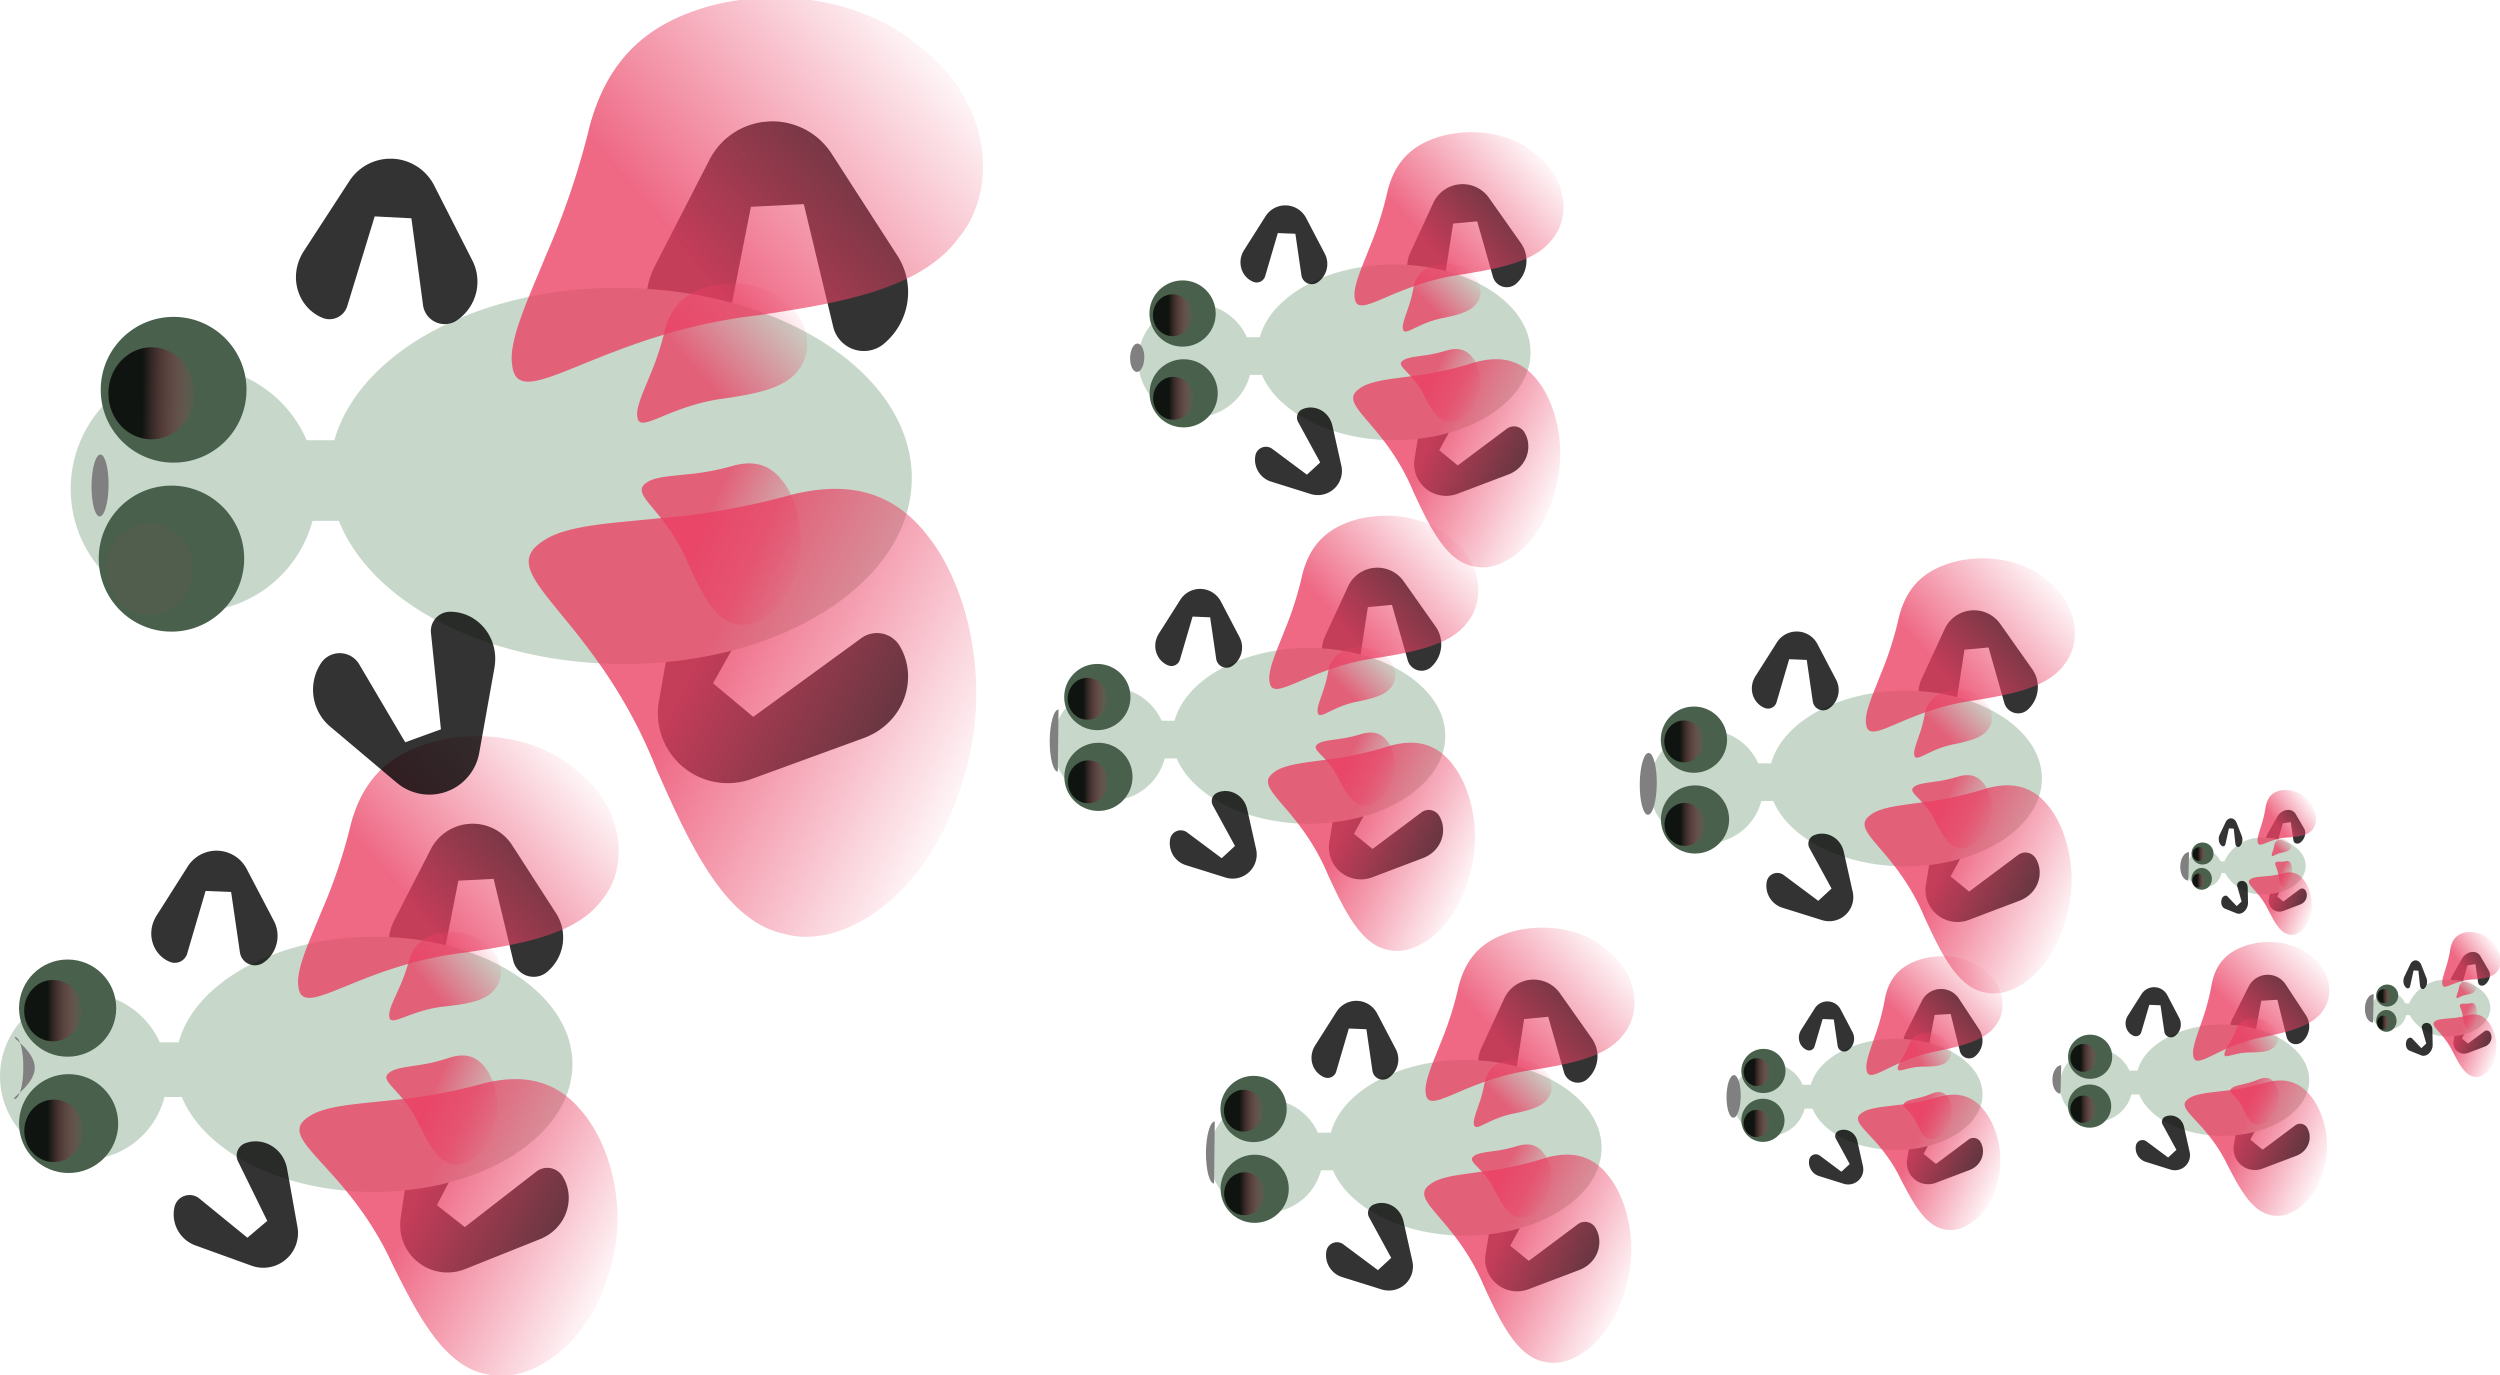 <svg id="Ebene_1" data-name="Ebene 1" xmlns="http://www.w3.org/2000/svg" xmlns:xlink="http://www.w3.org/1999/xlink" viewBox="0 0 176 96.8"><defs><style>.cls-1{fill:#49604c;}.cls-2{fill:url(#Unbenannter_Verlauf_148);}.cls-3{opacity:0.8;}.cls-4{fill:url(#apple-red);}.cls-5{fill:#c7d8ca;}.cls-6{fill:url(#Unbenannter_Verlauf_148-2);}.cls-7{fill:url(#Unbenannter_Verlauf_148-3);}.cls-8{fill:url(#Unbenannter_Verlauf_148-4);}.cls-9{fill:url(#Unbenannter_Verlauf_148-5);}.cls-10{fill:url(#Unbenannter_Verlauf_148-6);}.cls-11{fill:url(#Unbenannter_Verlauf_148-7);}.cls-12{fill:url(#Unbenannter_Verlauf_148-8);}.cls-13{fill:url(#Unbenannter_Verlauf_148-9);}.cls-14{fill:url(#Unbenannter_Verlauf_148-10);}.cls-15{fill:url(#Unbenannter_Verlauf_148-11);}.cls-16{fill:gray;}</style><linearGradient id="Unbenannter_Verlauf_148" x1="16289.45" y1="16522.45" x2="16307.86" y2="16522.45" gradientTransform="translate(16309.5 16538.82) rotate(180)" gradientUnits="userSpaceOnUse"><stop offset="0" stop-color="#ea3f63" stop-opacity="0.05"/><stop offset="0.6" stop-opacity="0.79"/></linearGradient><linearGradient id="apple-red" y1="38.14" x2="110.87" y2="38.14" gradientUnits="userSpaceOnUse"><stop offset="0" stop-color="#ea3f63" stop-opacity="0.05"/><stop offset="0.6" stop-color="#ea3f63" stop-opacity="0.79"/></linearGradient><linearGradient id="Unbenannter_Verlauf_148-2" x1="70.56" y1="300.78" x2="74.7" y2="300.78" gradientTransform="translate(76.41 380.39) rotate(180)" xlink:href="#Unbenannter_Verlauf_148"/><linearGradient id="Unbenannter_Verlauf_148-3" x1="-1.61" y1="325.35" x2="1.23" y2="325.35" gradientTransform="translate(76.41 380.39) rotate(180)" xlink:href="#Unbenannter_Verlauf_148"/><linearGradient id="Unbenannter_Verlauf_148-4" x1="-43.61" y1="322.35" x2="-40.77" y2="322.35" gradientTransform="translate(76.41 380.39) rotate(180)" xlink:href="#Unbenannter_Verlauf_148"/><linearGradient id="Unbenannter_Verlauf_148-5" x1="-48.14" y1="301.3" x2="-46.34" y2="301.3" gradientTransform="translate(76.41 380.39) rotate(180)" xlink:href="#Unbenannter_Verlauf_148"/><linearGradient id="Unbenannter_Verlauf_148-6" x1="-71.14" y1="302.3" x2="-69.34" y2="302.3" gradientTransform="translate(76.41 380.39) rotate(180)" xlink:href="#Unbenannter_Verlauf_148"/><linearGradient id="Unbenannter_Verlauf_148-7" x1="-78.8" y1="318.4" x2="-77.94" y2="318.4" gradientTransform="translate(76.41 380.39) rotate(180)" xlink:href="#Unbenannter_Verlauf_148"/><linearGradient id="Unbenannter_Verlauf_148-8" x1="-91.8" y1="308.4" x2="-90.94" y2="308.4" gradientTransform="translate(76.41 380.39) rotate(180)" xlink:href="#Unbenannter_Verlauf_148"/><linearGradient id="Unbenannter_Verlauf_148-9" x1="-12.61" y1="296.35" x2="-9.77" y2="296.35" gradientTransform="translate(76.41 380.39) rotate(180)" xlink:href="#Unbenannter_Verlauf_148"/><linearGradient id="Unbenannter_Verlauf_148-10" x1="-7.61" y1="352.35" x2="-4.77" y2="352.35" gradientTransform="translate(76.41 380.39) rotate(180)" xlink:href="#Unbenannter_Verlauf_148"/><linearGradient id="Unbenannter_Verlauf_148-11" x1="8217.83" y1="8481.7" x2="8225.72" y2="8481.7" gradientTransform="translate(-6491.5 6382.41) rotate(-90) scale(0.77)" xlink:href="#Unbenannter_Verlauf_148"/><symbol id="leg" data-name="leg" viewBox="0 0 55.56 50.48"><path class="cls-3" d="M16,7,2.35,28.52C-2.66,36.44.8,46.1,8.43,49a5.69,5.69,0,0,0,7.39-3.8l8.07-27.49,11.24.45L39,44.73A6.69,6.69,0,0,0,49,49.51a14.29,14.29,0,0,0,4.8-18.91L42,8.05A15,15,0,0,0,16,7Z"/></symbol><symbol id="wing" data-name="wing" viewBox="0 0 110.88 76.28"><path class="cls-4" d="M109.75,42.89c-2.86,4.39-12.24,8.36-20.9,12.68A164.47,164.47,0,0,0,63.93,70C56.32,74.93,46,79.1,32.42,73.84,19.53,69.14,3.31,55,.66,36-2.89,17.07,8.4,2.47,21.44.51,34.9-2.36,50.12,7.43,63.93,16.3,91.78,35.69,116.5,33.75,109.75,42.89Z"/></symbol><symbol id="eye" data-name="eye" viewBox="0 0 31.09 31.09"><circle class="cls-1" cx="15.55" cy="15.55" r="15.55"/><ellipse class="cls-2" cx="10.84" cy="16.36" rx="9.2" ry="9.82"/></symbol></defs><g id="fly-flatter"><use width="55.56" height="50.48" transform="matrix(-0.18, -0.13, 0.13, -0.18, 34.72, 92.68)" xlink:href="#leg"/><use width="55.56" height="50.48" transform="matrix(0.22, -0.02, 0.02, 0.22, 26.66, 58.58)" xlink:href="#leg"/><path class="cls-5" d="M60.3,95.11c0,5-6.25,9-14,9-6.48,0-11.92-2.83-13.5-6.68H31.58a5.88,5.88,0,1,1-.33-3.85h1.33c1.14-4.22,6.87-7.43,13.76-7.43C54.05,86.13,60.3,90.15,60.3,95.11Z" transform="translate(-20 -20.2)"/><use width="110.87" height="76.28" transform="matrix(-0.17, 0.15, -0.15, -0.17, 46.09, 60.24)" xlink:href="#wing"/><use width="110.87" height="76.28" transform="matrix(-0.2, -0.09, 0.12, -0.24, 38.52, 98.8)" xlink:href="#wing"/><use width="110.87" height="76.28" transform="matrix(-0.06, 0.05, -0.05, -0.06, 36.13, 68.62)" xlink:href="#wing"/><use width="110.87" height="76.28" transform="matrix(-0.07, -0.03, 0.04, -0.09, 33.38, 82.66)" xlink:href="#wing"/><ellipse class="cls-1" cx="4.83" cy="79.1" rx="3.49" ry="3.48"/><use width="31.09" height="31.09" transform="translate(1.34 67.55) scale(0.22 0.22)" xlink:href="#eye"/><ellipse class="cls-6" cx="3.78" cy="79.61" rx="2.07" ry="2.2"/><use width="55.56" height="50.48" transform="matrix(-0.12, 0.11, -0.11, -0.12, 23.63, 85.45)" xlink:href="#leg"/><use width="55.56" height="50.48" transform="translate(10.65 59.89) scale(0.16 0.16)" xlink:href="#leg"/><use width="55.56" height="50.48" transform="matrix(-0.12, -0.09, 0.09, -0.12, 97.9, 64.04)" xlink:href="#leg"/><use width="55.56" height="50.48" transform="matrix(0.15, -0.02, 0.02, 0.15, 92.36, 40.56)" xlink:href="#leg"/><path class="cls-5" d="M121.75,72c0,3.42-4.31,6.19-9.62,6.19-4.46,0-8.2-2-9.29-4.6H102a4,4,0,1,1-.22-2.65h.91c.79-2.91,4.73-5.12,9.47-5.12C117.44,65.82,121.75,68.59,121.75,72Z" transform="translate(-20 -20.2)"/><use width="110.87" height="76.28" transform="matrix(-0.11, 0.1, -0.1, -0.11, 105.73, 41.7)" xlink:href="#wing"/><use width="110.87" height="76.28" transform="matrix(-0.13, -0.06, 0.08, -0.17, 100.52, 68.25)" xlink:href="#wing"/><use width="110.87" height="76.28" transform="matrix(-0.04, 0.04, -0.04, -0.04, 98.87, 47.47)" xlink:href="#wing"/><use width="110.87" height="76.28" transform="matrix(-0.05, -0.02, 0.03, -0.06, 96.98, 57.14)" xlink:href="#wing"/><ellipse class="cls-1" cx="77.33" cy="54.69" rx="2.4" ry="2.4"/><use width="31.09" height="31.09" transform="translate(74.92 46.74) scale(0.15 0.15)" xlink:href="#eye"/><ellipse class="cls-7" cx="76.6" cy="55.04" rx="1.42" ry="1.51"/><use width="55.56" height="50.48" transform="matrix(-0.08, 0.08, -0.08, -0.08, 90.27, 59.06)" xlink:href="#leg"/><use width="55.56" height="50.48" transform="translate(81.33 41.46) scale(0.11 0.11)" xlink:href="#leg"/><use width="55.56" height="50.48" transform="matrix(-0.12, -0.09, 0.09, -0.12, 139.9, 67.04)" xlink:href="#leg"/><use width="55.56" height="50.48" transform="matrix(0.15, -0.02, 0.02, 0.15, 134.36, 43.56)" xlink:href="#leg"/><path class="cls-5" d="M163.75,75c0,3.42-4.31,6.19-9.62,6.19-4.46,0-8.2-2-9.29-4.6H144a4,4,0,1,1-.22-2.65h.91c.79-2.91,4.73-5.12,9.47-5.12C159.44,68.82,163.75,71.59,163.75,75Z" transform="translate(-20 -20.2)"/><use width="110.87" height="76.28" transform="matrix(-0.11, 0.1, -0.1, -0.11, 147.73, 44.7)" xlink:href="#wing"/><use width="110.87" height="76.28" transform="matrix(-0.13, -0.06, 0.08, -0.17, 142.52, 71.25)" xlink:href="#wing"/><use width="110.87" height="76.28" transform="matrix(-0.04, 0.04, -0.04, -0.04, 140.87, 50.47)" xlink:href="#wing"/><use width="110.87" height="76.28" transform="matrix(-0.05, -0.02, 0.03, -0.06, 138.98, 60.14)" xlink:href="#wing"/><ellipse class="cls-1" cx="119.33" cy="57.69" rx="2.4" ry="2.4"/><use width="31.09" height="31.09" transform="translate(116.92 49.74) scale(0.15 0.15)" xlink:href="#eye"/><ellipse class="cls-8" cx="118.6" cy="58.04" rx="1.42" ry="1.51"/><use width="55.56" height="50.48" transform="matrix(-0.08, 0.08, -0.08, -0.08, 132.27, 62.06)" xlink:href="#leg"/><use width="55.56" height="50.48" transform="translate(123.33 44.46) scale(0.11 0.11)" xlink:href="#leg"/><use width="55.56" height="50.48" transform="matrix(-0.08, -0.06, 0.06, -0.08, 137.14, 84.79)" xlink:href="#leg"/><use width="55.56" height="50.48" transform="matrix(0.1, -0.01, 0.01, 0.1, 133.63, 69.92)" xlink:href="#leg"/><path class="cls-5" d="M159.57,97.24c0,2.17-2.72,3.92-6.09,3.92-2.82,0-5.19-1.23-5.88-2.91h-.55a2.56,2.56,0,1,1-.14-1.68h.57c.5-1.84,3-3.24,6-3.24C156.85,93.33,159.57,95.08,159.57,97.24Z" transform="translate(-20 -20.2)"/><use width="110.87" height="76.28" transform="matrix(-0.07, 0.07, -0.07, -0.07, 142.09, 70.65)" xlink:href="#wing"/><use width="110.87" height="76.28" transform="matrix(-0.09, -0.04, 0.05, -0.11, 138.8, 87.46)" xlink:href="#wing"/><use width="110.87" height="76.28" transform="matrix(-0.03, 0.02, -0.02, -0.03, 137.75, 74.3)" xlink:href="#wing"/><use width="110.87" height="76.28" transform="matrix(-0.03, -0.01, 0.02, -0.04, 136.55, 80.42)" xlink:href="#wing"/><circle class="cls-1" cx="124.11" cy="78.87" r="1.52"/><use width="31.09" height="31.09" transform="translate(122.59 73.84) scale(0.1 0.1)" xlink:href="#eye"/><ellipse class="cls-9" cx="123.65" cy="79.09" rx="0.9" ry="0.96"/><use width="55.56" height="50.48" transform="matrix(-0.05, 0.05, -0.05, -0.05, 132.3, 81.64)" xlink:href="#leg"/><use width="55.56" height="50.48" transform="translate(126.64 70.5) scale(0.07 0.07)" xlink:href="#leg"/><use width="55.56" height="50.48" transform="matrix(-0.08, -0.06, 0.06, -0.08, 160.14, 83.79)" xlink:href="#leg"/><use width="55.56" height="50.48" transform="matrix(0.1, -0.01, 0.01, 0.1, 156.63, 68.92)" xlink:href="#leg"/><path class="cls-5" d="M182.57,96.24c0,2.17-2.72,3.92-6.09,3.92-2.82,0-5.19-1.23-5.88-2.91h-.55a2.56,2.56,0,1,1-.14-1.68h.57c.5-1.84,3-3.24,6-3.24C179.85,92.33,182.57,94.08,182.57,96.24Z" transform="translate(-20 -20.2)"/><use width="110.87" height="76.28" transform="matrix(-0.07, 0.07, -0.07, -0.07, 165.09, 69.65)" xlink:href="#wing"/><use width="110.87" height="76.28" transform="matrix(-0.09, -0.04, 0.05, -0.11, 161.8, 86.46)" xlink:href="#wing"/><use width="110.87" height="76.28" transform="matrix(-0.03, 0.02, -0.02, -0.03, 160.75, 73.3)" xlink:href="#wing"/><use width="110.87" height="76.28" transform="matrix(-0.03, -0.01, 0.02, -0.04, 159.55, 79.42)" xlink:href="#wing"/><circle class="cls-1" cx="147.11" cy="77.87" r="1.52"/><use width="31.09" height="31.09" transform="translate(145.59 72.84) scale(0.1 0.1)" xlink:href="#eye"/><ellipse class="cls-10" cx="146.65" cy="78.09" rx="0.9" ry="0.96"/><use width="55.56" height="50.48" transform="matrix(-0.05, 0.05, -0.05, -0.05, 155.3, 80.64)" xlink:href="#leg"/><use width="55.56" height="50.48" transform="translate(149.64 69.5) scale(0.07 0.07)" xlink:href="#leg"/><use width="55.56" height="50.48" transform="matrix(-0.04, -0.03, 0.03, -0.04, 161.17, 64.89)" xlink:href="#leg"/><use width="55.56" height="50.48" transform="matrix(0.05, -0.01, 0, 0.05, 159.51, 57.32)" xlink:href="#leg"/><path class="cls-5" d="M182.32,81.15c0,1.1-1.29,2-2.88,2a2.91,2.91,0,0,1-2.79-1.48h-.26a1.23,1.23,0,0,1-1.18,1,1.3,1.3,0,0,1,0-2.6,1.21,1.21,0,0,1,1.11.77h.28a2.79,2.79,0,0,1,2.84-1.65C181,79.15,182.32,80.05,182.32,81.15Z" transform="translate(-20 -20.2)"/><use width="110.87" height="76.28" transform="matrix(-0.03, 0.03, -0.03, -0.04, 163.52, 57.69)" xlink:href="#wing"/><use width="110.87" height="76.28" transform="matrix(-0.04, -0.02, 0.02, -0.05, 161.96, 66.24)" xlink:href="#wing"/><use width="110.87" height="76.28" transform="matrix(-0.01, 0.01, -0.01, -0.01, 161.46, 59.55)" xlink:href="#wing"/><use width="110.87" height="76.28" transform="matrix(-0.01, -0.01, 0.01, -0.02, 160.89, 62.66)" xlink:href="#wing"/><ellipse class="cls-1" cx="155" cy="61.87" rx="0.72" ry="0.77"/><use width="31.09" height="31.09" transform="translate(154.28 59.31) scale(0.05 0.05)" xlink:href="#eye"/><ellipse class="cls-11" cx="154.78" cy="61.99" rx="0.43" ry="0.49"/><use width="55.56" height="50.48" transform="matrix(-0.03, 0.03, -0.02, -0.03, 158.88, 63.28)" xlink:href="#leg"/><use width="55.56" height="50.48" transform="translate(156.2 57.61) scale(0.03 0.04)" xlink:href="#leg"/><use width="55.56" height="50.48" transform="matrix(-0.04, -0.03, 0.03, -0.04, 174.17, 74.89)" xlink:href="#leg"/><use width="55.56" height="50.48" transform="matrix(0.05, -0.01, 0, 0.05, 172.51, 67.32)" xlink:href="#leg"/><path class="cls-5" d="M195.32,91.15c0,1.1-1.29,2-2.88,2a2.91,2.91,0,0,1-2.79-1.48h-.26a1.23,1.23,0,0,1-1.18,1,1.3,1.3,0,0,1,0-2.6,1.21,1.21,0,0,1,1.11.77h.28a2.79,2.79,0,0,1,2.84-1.65C194,89.15,195.32,90.05,195.32,91.15Z" transform="translate(-20 -20.2)"/><use width="110.87" height="76.28" transform="matrix(-0.03, 0.03, -0.03, -0.04, 176.52, 67.69)" xlink:href="#wing"/><use width="110.87" height="76.28" transform="matrix(-0.04, -0.02, 0.02, -0.05, 174.96, 76.24)" xlink:href="#wing"/><use width="110.87" height="76.28" transform="matrix(-0.01, 0.01, -0.01, -0.01, 174.46, 69.55)" xlink:href="#wing"/><use width="110.87" height="76.28" transform="matrix(-0.01, -0.01, 0.01, -0.02, 173.89, 72.66)" xlink:href="#wing"/><ellipse class="cls-1" cx="168" cy="71.87" rx="0.72" ry="0.77"/><use width="31.09" height="31.09" transform="translate(167.28 69.31) scale(0.05 0.05)" xlink:href="#eye"/><ellipse class="cls-12" cx="167.78" cy="71.99" rx="0.43" ry="0.49"/><use width="55.56" height="50.48" transform="matrix(-0.03, 0.03, -0.02, -0.03, 171.88, 73.28)" xlink:href="#leg"/><use width="55.56" height="50.48" transform="translate(169.2 67.61) scale(0.03 0.04)" xlink:href="#leg"/><use width="55.56" height="50.48" transform="matrix(-0.12, -0.09, 0.09, -0.12, 108.9, 93.04)" xlink:href="#leg"/><use width="55.56" height="50.48" transform="matrix(0.15, -0.02, 0.02, 0.15, 103.36, 69.56)" xlink:href="#leg"/><path class="cls-5" d="M132.75,101c0,3.42-4.31,6.19-9.62,6.19-4.46,0-8.2-2-9.29-4.6H113a4,4,0,1,1-.22-2.65h.91c.79-2.91,4.73-5.12,9.47-5.12C128.44,94.82,132.75,97.59,132.75,101Z" transform="translate(-20 -20.2)"/><use width="110.87" height="76.28" transform="matrix(-0.11, 0.1, -0.1, -0.11, 116.73, 70.7)" xlink:href="#wing"/><use width="110.87" height="76.28" transform="matrix(-0.13, -0.06, 0.08, -0.17, 111.52, 97.25)" xlink:href="#wing"/><use width="110.87" height="76.28" transform="matrix(-0.04, 0.04, -0.04, -0.04, 109.87, 76.47)" xlink:href="#wing"/><use width="110.87" height="76.28" transform="matrix(-0.05, -0.02, 0.03, -0.06, 107.98, 86.14)" xlink:href="#wing"/><ellipse class="cls-1" cx="88.33" cy="83.69" rx="2.4" ry="2.4"/><use width="31.09" height="31.09" transform="translate(85.92 75.74) scale(0.15 0.15)" xlink:href="#eye"/><ellipse class="cls-13" cx="87.6" cy="84.04" rx="1.42" ry="1.51"/><use width="55.56" height="50.48" transform="matrix(-0.08, 0.08, -0.08, -0.08, 101.27, 88.06)" xlink:href="#leg"/><use width="55.56" height="50.48" transform="translate(92.33 70.46) scale(0.11 0.11)" xlink:href="#leg"/><use width="55.56" height="50.48" transform="matrix(-0.12, -0.09, 0.09, -0.12, 103.9, 37.04)" xlink:href="#leg"/><use width="55.56" height="50.48" transform="matrix(0.15, -0.02, 0.02, 0.15, 98.36, 13.56)" xlink:href="#leg"/><path class="cls-5" d="M127.75,45c0,3.42-4.31,6.19-9.62,6.19-4.46,0-8.2-2-9.29-4.6H108a4,4,0,1,1-.22-2.65h.91c.79-2.91,4.73-5.12,9.47-5.12C123.44,38.82,127.75,41.59,127.75,45Z" transform="translate(-20 -20.2)"/><use width="110.87" height="76.28" transform="matrix(-0.11, 0.1, -0.1, -0.11, 111.73, 14.7)" xlink:href="#wing"/><use width="110.87" height="76.28" transform="matrix(-0.13, -0.06, 0.08, -0.17, 106.52, 41.25)" xlink:href="#wing"/><use width="110.87" height="76.28" transform="matrix(-0.04, 0.04, -0.04, -0.04, 104.87, 20.47)" xlink:href="#wing"/><use width="110.87" height="76.28" transform="matrix(-0.05, -0.02, 0.03, -0.06, 102.98, 30.14)" xlink:href="#wing"/><ellipse class="cls-1" cx="83.33" cy="27.69" rx="2.4" ry="2.4"/><use width="31.09" height="31.09" transform="translate(80.92 19.74) scale(0.15 0.15)" xlink:href="#eye"/><ellipse class="cls-14" cx="82.6" cy="28.04" rx="1.42" ry="1.51"/><use width="55.56" height="50.48" transform="matrix(-0.08, 0.08, -0.08, -0.08, 96.27, 32.06)" xlink:href="#leg"/><use width="55.56" height="50.48" transform="translate(87.33 14.46) scale(0.11 0.11)" xlink:href="#leg"/><g id="fly-mouth1"><use width="55.56" height="50.48" transform="matrix(-0.26, -0.2, 0.2, -0.26, 55.7, 59.85)" xlink:href="#leg"/><use width="55.56" height="50.48" transform="matrix(0.33, -0.03, 0.03, 0.33, 44.45, 9.43)" xlink:href="#leg"/><path class="cls-5" d="M84.19,53.94c-.08,7.32-9.33,13.14-20.64,13-9.5-.1-17.44-4.37-19.69-10.07l-1.86,0a8.66,8.66,0,1,1-.41-5.68l1.95,0C45.29,45,53.74,40.35,63.85,40.47,75.17,40.6,84.27,46.63,84.19,53.94Z" transform="translate(-20 -20.2)"/><use width="110.87" height="76.28" transform="matrix(-0.25, 0.22, -0.22, -0.25, 72.92, 12.21)" xlink:href="#wing"/><use width="110.87" height="76.28" transform="matrix(-0.28, -0.14, 0.18, -0.36, 61.17, 68.94)" xlink:href="#wing"/><use width="110.87" height="76.28" transform="matrix(-0.09, 0.08, -0.08, -0.09, 58.17, 24.39)" xlink:href="#wing"/><use width="110.87" height="76.28" transform="matrix(-0.1, -0.05, 0.06, -0.13, 53.89, 45.06)" xlink:href="#wing"/><ellipse class="cls-1" cx="32.08" cy="59.53" rx="5.14" ry="5.12" transform="translate(-47.82 70.73) rotate(-89.35)"/><use width="31.09" height="31.09" transform="translate(7.15 22.25) rotate(0.65) scale(0.33 0.33)" xlink:href="#eye"/><ellipse class="cls-15" cx="30.52" cy="60.26" rx="3.24" ry="3.03" transform="translate(-50.08 69.89) rotate(-89.35)"/><use width="55.56" height="50.48" transform="matrix(-0.22, 0.09, -0.09, -0.22, 37.89, 53.09)" xlink:href="#leg"/><use width="55.56" height="50.48" transform="translate(20.93 11.1) rotate(0.65) scale(0.23 0.23)" xlink:href="#leg"/><ellipse class="cls-16" cx="136.05" cy="75.39" rx="2.18" ry="0.6" transform="translate(39.11 190.37) rotate(-89.35)"/><ellipse class="cls-16" cx="142.05" cy="97.39" rx="1.5" ry="0.5" transform="translate(22.61 217.81) rotate(-89.17)"/><ellipse class="cls-16" cx="100.05" cy="45.39" rx="1" ry="0.5" transform="translate(32.1 124.03) rotate(-88.52)"/><ellipse class="cls-16" cx="27.05" cy="54.39" rx="2.18" ry="0.6" transform="translate(-47.65 60.61) rotate(-89.35)"/><path class="cls-16" d="M21.64,95.4c0,1.2-.29,2.18-.62,2.17s1.42-1,1.43-2.19-1.71-2.18-1.38-2.17S21.66,94.19,21.64,95.4Z" transform="translate(-20 -20.2)"/></g><path class="cls-16" d="M77.52,87.15" transform="translate(-20 -20.2)"/><path class="cls-16" d="M77.47,91.52" transform="translate(-20 -20.2)"/><path class="cls-16" d="M105.47,103.52c-.33,0-.58-1-.57-2.19s.29-2.18.62-2.18" transform="translate(-20 -20.2)"/><path class="cls-16" d="M94.47,74.52c-.33,0-.58-1-.57-2.19s.29-2.18.62-2.18" transform="translate(-20 -20.2)"/><path class="cls-16" d="M165.06,97.19c-.33,0-.58-.45-.57-1s.29-1,.62-1" transform="translate(-20 -20.2)"/><path class="cls-16" d="M187.06,92.19c-.33,0-.58-.45-.57-1s.29-1,.62-1" transform="translate(-20 -20.2)"/><path class="cls-16" d="M174.06,82.19c-.33,0-.58-.45-.57-1s.29-1,.62-1" transform="translate(-20 -20.2)"/></g></svg>